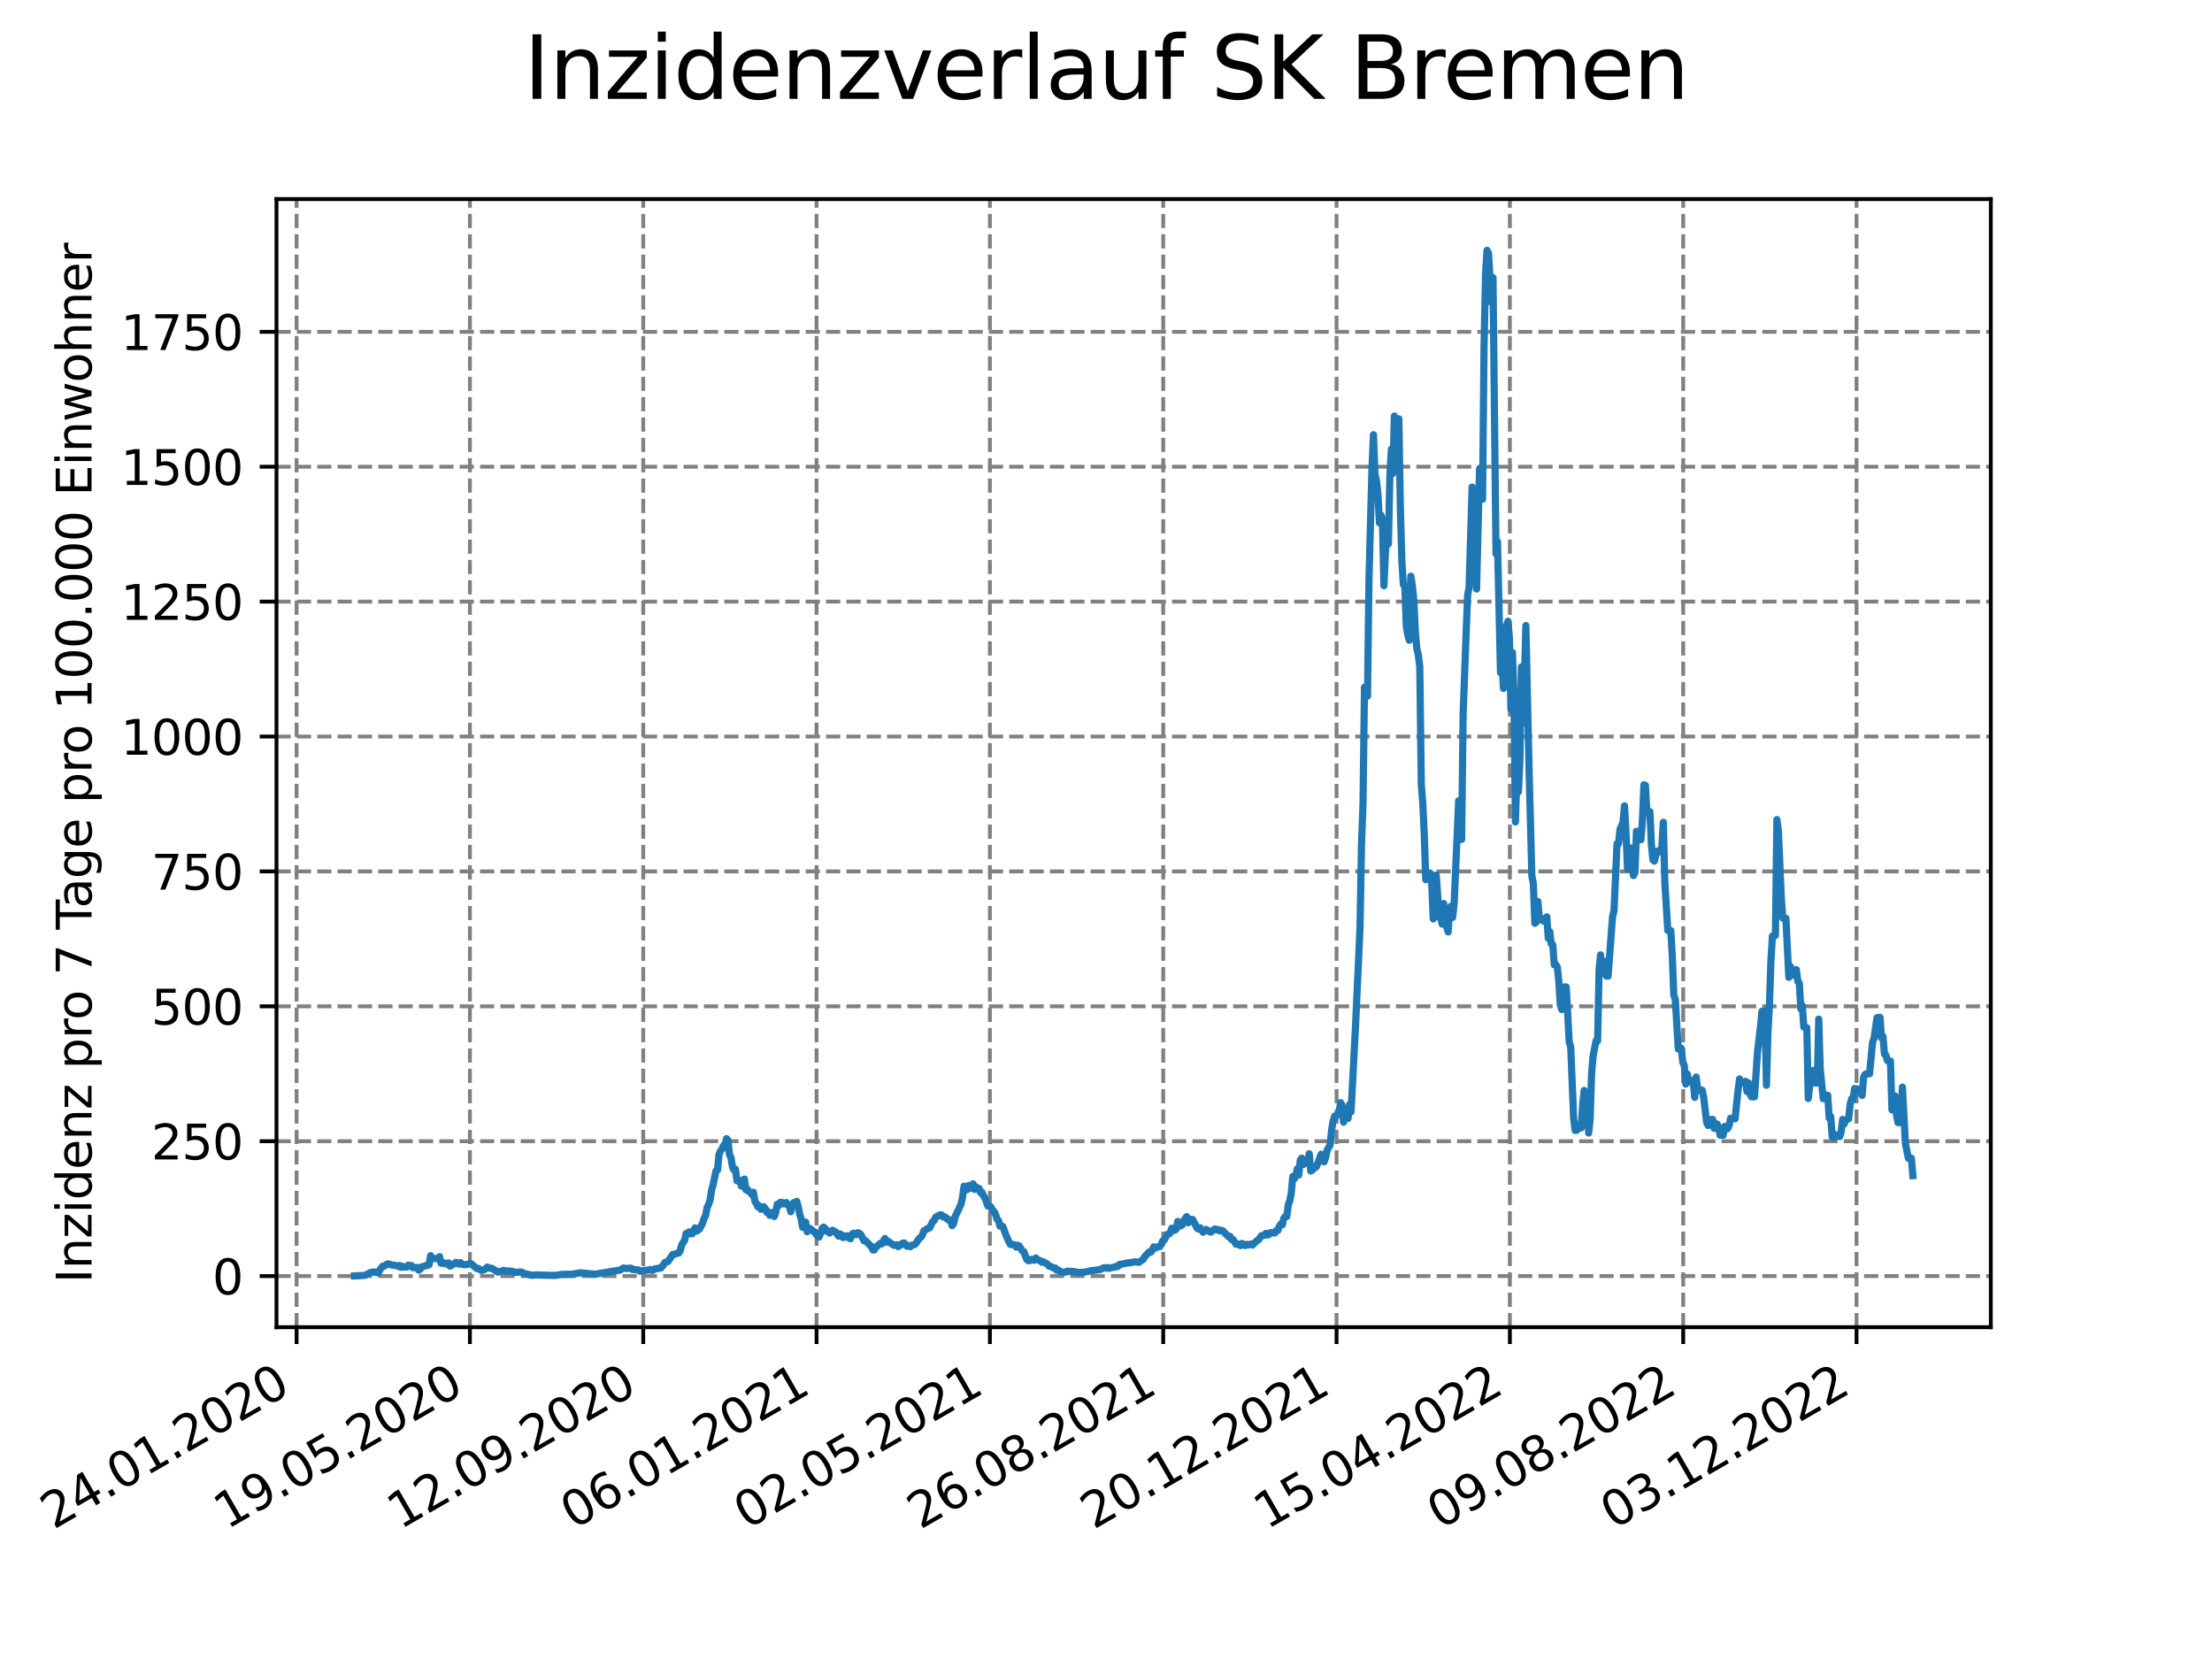 <?xml version="1.0" encoding="utf-8" standalone="no"?>
<!DOCTYPE svg PUBLIC "-//W3C//DTD SVG 1.1//EN"
  "http://www.w3.org/Graphics/SVG/1.1/DTD/svg11.dtd">
<svg xmlns:xlink="http://www.w3.org/1999/xlink" width="460.8pt" height="345.6pt" viewBox="0 0 460.8 345.6" xmlns="http://www.w3.org/2000/svg" version="1.1">
 <defs>
  <style type="text/css">*{stroke-linejoin: round; stroke-linecap: butt}</style>
 </defs>
 <g id="figure_1">
  <g id="patch_1">
   <path d="M 0 345.6 
L 460.8 345.6 
L 460.8 0 
L 0 0 
z
" style="fill: #ffffff"/>
  </g>
  <g id="axes_1">
   <g id="patch_2">
    <path d="M 57.6 276.48 
L 414.72 276.48 
L 414.72 41.472 
L 57.6 41.472 
z
" style="fill: #ffffff"/>
   </g>
   <g id="matplotlib.axis_1">
    <g id="xtick_1">
     <g id="line2d_1">
      <path d="M 61.784 276.48 
L 61.784 41.472 
" clip-path="url(#p22ec5bd3ee)" style="fill: none; stroke-dasharray: 2.96,1.28; stroke-dashoffset: 0; stroke: #808080; stroke-width: 0.8"/>
     </g>
     <g id="line2d_2">
      <defs>
       <path id="m4c8534e5dc" d="M 0 0 
L 0 3.5 
" style="stroke: #000000; stroke-width: 0.8"/>
      </defs>
      <g>
       <use xlink:href="#m4c8534e5dc" x="61.784" y="276.48" style="stroke: #000000; stroke-width: 0.8"/>
      </g>
     </g>
     <g id="text_1">
      <!-- 24.01.2020 -->
      <g transform="translate(11.159 318.689) rotate(-30) scale(0.1 -0.1)">
       <defs>
        <path id="DejaVuSans-32" d="M 1228 531 
L 3431 531 
L 3431 0 
L 469 0 
L 469 531 
Q 828 903 1448 1529 
Q 2069 2156 2228 2338 
Q 2531 2678 2651 2914 
Q 2772 3150 2772 3378 
Q 2772 3750 2511 3984 
Q 2250 4219 1831 4219 
Q 1534 4219 1204 4116 
Q 875 4013 500 3803 
L 500 4441 
Q 881 4594 1212 4672 
Q 1544 4750 1819 4750 
Q 2544 4750 2975 4387 
Q 3406 4025 3406 3419 
Q 3406 3131 3298 2873 
Q 3191 2616 2906 2266 
Q 2828 2175 2409 1742 
Q 1991 1309 1228 531 
z
" transform="scale(0.016)"/>
        <path id="DejaVuSans-34" d="M 2419 4116 
L 825 1625 
L 2419 1625 
L 2419 4116 
z
M 2253 4666 
L 3047 4666 
L 3047 1625 
L 3713 1625 
L 3713 1100 
L 3047 1100 
L 3047 0 
L 2419 0 
L 2419 1100 
L 313 1100 
L 313 1709 
L 2253 4666 
z
" transform="scale(0.016)"/>
        <path id="DejaVuSans-2e" d="M 684 794 
L 1344 794 
L 1344 0 
L 684 0 
L 684 794 
z
" transform="scale(0.016)"/>
        <path id="DejaVuSans-30" d="M 2034 4250 
Q 1547 4250 1301 3770 
Q 1056 3291 1056 2328 
Q 1056 1369 1301 889 
Q 1547 409 2034 409 
Q 2525 409 2770 889 
Q 3016 1369 3016 2328 
Q 3016 3291 2770 3770 
Q 2525 4250 2034 4250 
z
M 2034 4750 
Q 2819 4750 3233 4129 
Q 3647 3509 3647 2328 
Q 3647 1150 3233 529 
Q 2819 -91 2034 -91 
Q 1250 -91 836 529 
Q 422 1150 422 2328 
Q 422 3509 836 4129 
Q 1250 4750 2034 4750 
z
" transform="scale(0.016)"/>
        <path id="DejaVuSans-31" d="M 794 531 
L 1825 531 
L 1825 4091 
L 703 3866 
L 703 4441 
L 1819 4666 
L 2450 4666 
L 2450 531 
L 3481 531 
L 3481 0 
L 794 0 
L 794 531 
z
" transform="scale(0.016)"/>
       </defs>
       <use xlink:href="#DejaVuSans-32"/>
       <use xlink:href="#DejaVuSans-34" x="63.623"/>
       <use xlink:href="#DejaVuSans-2e" x="127.246"/>
       <use xlink:href="#DejaVuSans-30" x="159.033"/>
       <use xlink:href="#DejaVuSans-31" x="222.656"/>
       <use xlink:href="#DejaVuSans-2e" x="286.279"/>
       <use xlink:href="#DejaVuSans-32" x="318.066"/>
       <use xlink:href="#DejaVuSans-30" x="381.689"/>
       <use xlink:href="#DejaVuSans-32" x="445.312"/>
       <use xlink:href="#DejaVuSans-30" x="508.936"/>
      </g>
     </g>
    </g>
    <g id="xtick_2">
     <g id="line2d_3">
      <path d="M 97.891 276.48 
L 97.891 41.472 
" clip-path="url(#p22ec5bd3ee)" style="fill: none; stroke-dasharray: 2.96,1.28; stroke-dashoffset: 0; stroke: #808080; stroke-width: 0.8"/>
     </g>
     <g id="line2d_4">
      <g>
       <use xlink:href="#m4c8534e5dc" x="97.891" y="276.48" style="stroke: #000000; stroke-width: 0.8"/>
      </g>
     </g>
     <g id="text_2">
      <!-- 19.05.2020 -->
      <g transform="translate(47.266 318.689) rotate(-30) scale(0.1 -0.1)">
       <defs>
        <path id="DejaVuSans-39" d="M 703 97 
L 703 672 
Q 941 559 1184 500 
Q 1428 441 1663 441 
Q 2288 441 2617 861 
Q 2947 1281 2994 2138 
Q 2813 1869 2534 1725 
Q 2256 1581 1919 1581 
Q 1219 1581 811 2004 
Q 403 2428 403 3163 
Q 403 3881 828 4315 
Q 1253 4750 1959 4750 
Q 2769 4750 3195 4129 
Q 3622 3509 3622 2328 
Q 3622 1225 3098 567 
Q 2575 -91 1691 -91 
Q 1453 -91 1209 -44 
Q 966 3 703 97 
z
M 1959 2075 
Q 2384 2075 2632 2365 
Q 2881 2656 2881 3163 
Q 2881 3666 2632 3958 
Q 2384 4250 1959 4250 
Q 1534 4250 1286 3958 
Q 1038 3666 1038 3163 
Q 1038 2656 1286 2365 
Q 1534 2075 1959 2075 
z
" transform="scale(0.016)"/>
        <path id="DejaVuSans-35" d="M 691 4666 
L 3169 4666 
L 3169 4134 
L 1269 4134 
L 1269 2991 
Q 1406 3038 1543 3061 
Q 1681 3084 1819 3084 
Q 2600 3084 3056 2656 
Q 3513 2228 3513 1497 
Q 3513 744 3044 326 
Q 2575 -91 1722 -91 
Q 1428 -91 1123 -41 
Q 819 9 494 109 
L 494 744 
Q 775 591 1075 516 
Q 1375 441 1709 441 
Q 2250 441 2565 725 
Q 2881 1009 2881 1497 
Q 2881 1984 2565 2268 
Q 2250 2553 1709 2553 
Q 1456 2553 1204 2497 
Q 953 2441 691 2322 
L 691 4666 
z
" transform="scale(0.016)"/>
       </defs>
       <use xlink:href="#DejaVuSans-31"/>
       <use xlink:href="#DejaVuSans-39" x="63.623"/>
       <use xlink:href="#DejaVuSans-2e" x="127.246"/>
       <use xlink:href="#DejaVuSans-30" x="159.033"/>
       <use xlink:href="#DejaVuSans-35" x="222.656"/>
       <use xlink:href="#DejaVuSans-2e" x="286.279"/>
       <use xlink:href="#DejaVuSans-32" x="318.066"/>
       <use xlink:href="#DejaVuSans-30" x="381.689"/>
       <use xlink:href="#DejaVuSans-32" x="445.312"/>
       <use xlink:href="#DejaVuSans-30" x="508.936"/>
      </g>
     </g>
    </g>
    <g id="xtick_3">
     <g id="line2d_5">
      <path d="M 133.999 276.48 
L 133.999 41.472 
" clip-path="url(#p22ec5bd3ee)" style="fill: none; stroke-dasharray: 2.96,1.28; stroke-dashoffset: 0; stroke: #808080; stroke-width: 0.8"/>
     </g>
     <g id="line2d_6">
      <g>
       <use xlink:href="#m4c8534e5dc" x="133.999" y="276.48" style="stroke: #000000; stroke-width: 0.8"/>
      </g>
     </g>
     <g id="text_3">
      <!-- 12.09.2020 -->
      <g transform="translate(83.373 318.689) rotate(-30) scale(0.1 -0.1)">
       <use xlink:href="#DejaVuSans-31"/>
       <use xlink:href="#DejaVuSans-32" x="63.623"/>
       <use xlink:href="#DejaVuSans-2e" x="127.246"/>
       <use xlink:href="#DejaVuSans-30" x="159.033"/>
       <use xlink:href="#DejaVuSans-39" x="222.656"/>
       <use xlink:href="#DejaVuSans-2e" x="286.279"/>
       <use xlink:href="#DejaVuSans-32" x="318.066"/>
       <use xlink:href="#DejaVuSans-30" x="381.689"/>
       <use xlink:href="#DejaVuSans-32" x="445.312"/>
       <use xlink:href="#DejaVuSans-30" x="508.936"/>
      </g>
     </g>
    </g>
    <g id="xtick_4">
     <g id="line2d_7">
      <path d="M 170.106 276.48 
L 170.106 41.472 
" clip-path="url(#p22ec5bd3ee)" style="fill: none; stroke-dasharray: 2.96,1.28; stroke-dashoffset: 0; stroke: #808080; stroke-width: 0.8"/>
     </g>
     <g id="line2d_8">
      <g>
       <use xlink:href="#m4c8534e5dc" x="170.106" y="276.48" style="stroke: #000000; stroke-width: 0.8"/>
      </g>
     </g>
     <g id="text_4">
      <!-- 06.01.2021 -->
      <g transform="translate(119.481 318.689) rotate(-30) scale(0.1 -0.1)">
       <defs>
        <path id="DejaVuSans-36" d="M 2113 2584 
Q 1688 2584 1439 2293 
Q 1191 2003 1191 1497 
Q 1191 994 1439 701 
Q 1688 409 2113 409 
Q 2538 409 2786 701 
Q 3034 994 3034 1497 
Q 3034 2003 2786 2293 
Q 2538 2584 2113 2584 
z
M 3366 4563 
L 3366 3988 
Q 3128 4100 2886 4159 
Q 2644 4219 2406 4219 
Q 1781 4219 1451 3797 
Q 1122 3375 1075 2522 
Q 1259 2794 1537 2939 
Q 1816 3084 2150 3084 
Q 2853 3084 3261 2657 
Q 3669 2231 3669 1497 
Q 3669 778 3244 343 
Q 2819 -91 2113 -91 
Q 1303 -91 875 529 
Q 447 1150 447 2328 
Q 447 3434 972 4092 
Q 1497 4750 2381 4750 
Q 2619 4750 2861 4703 
Q 3103 4656 3366 4563 
z
" transform="scale(0.016)"/>
       </defs>
       <use xlink:href="#DejaVuSans-30"/>
       <use xlink:href="#DejaVuSans-36" x="63.623"/>
       <use xlink:href="#DejaVuSans-2e" x="127.246"/>
       <use xlink:href="#DejaVuSans-30" x="159.033"/>
       <use xlink:href="#DejaVuSans-31" x="222.656"/>
       <use xlink:href="#DejaVuSans-2e" x="286.279"/>
       <use xlink:href="#DejaVuSans-32" x="318.066"/>
       <use xlink:href="#DejaVuSans-30" x="381.689"/>
       <use xlink:href="#DejaVuSans-32" x="445.312"/>
       <use xlink:href="#DejaVuSans-31" x="508.936"/>
      </g>
     </g>
    </g>
    <g id="xtick_5">
     <g id="line2d_9">
      <path d="M 206.213 276.48 
L 206.213 41.472 
" clip-path="url(#p22ec5bd3ee)" style="fill: none; stroke-dasharray: 2.96,1.28; stroke-dashoffset: 0; stroke: #808080; stroke-width: 0.8"/>
     </g>
     <g id="line2d_10">
      <g>
       <use xlink:href="#m4c8534e5dc" x="206.213" y="276.48" style="stroke: #000000; stroke-width: 0.8"/>
      </g>
     </g>
     <g id="text_5">
      <!-- 02.05.2021 -->
      <g transform="translate(155.588 318.689) rotate(-30) scale(0.1 -0.1)">
       <use xlink:href="#DejaVuSans-30"/>
       <use xlink:href="#DejaVuSans-32" x="63.623"/>
       <use xlink:href="#DejaVuSans-2e" x="127.246"/>
       <use xlink:href="#DejaVuSans-30" x="159.033"/>
       <use xlink:href="#DejaVuSans-35" x="222.656"/>
       <use xlink:href="#DejaVuSans-2e" x="286.279"/>
       <use xlink:href="#DejaVuSans-32" x="318.066"/>
       <use xlink:href="#DejaVuSans-30" x="381.689"/>
       <use xlink:href="#DejaVuSans-32" x="445.312"/>
       <use xlink:href="#DejaVuSans-31" x="508.936"/>
      </g>
     </g>
    </g>
    <g id="xtick_6">
     <g id="line2d_11">
      <path d="M 242.321 276.48 
L 242.321 41.472 
" clip-path="url(#p22ec5bd3ee)" style="fill: none; stroke-dasharray: 2.96,1.28; stroke-dashoffset: 0; stroke: #808080; stroke-width: 0.8"/>
     </g>
     <g id="line2d_12">
      <g>
       <use xlink:href="#m4c8534e5dc" x="242.321" y="276.48" style="stroke: #000000; stroke-width: 0.8"/>
      </g>
     </g>
     <g id="text_6">
      <!-- 26.08.2021 -->
      <g transform="translate(191.695 318.689) rotate(-30) scale(0.1 -0.1)">
       <defs>
        <path id="DejaVuSans-38" d="M 2034 2216 
Q 1584 2216 1326 1975 
Q 1069 1734 1069 1313 
Q 1069 891 1326 650 
Q 1584 409 2034 409 
Q 2484 409 2743 651 
Q 3003 894 3003 1313 
Q 3003 1734 2745 1975 
Q 2488 2216 2034 2216 
z
M 1403 2484 
Q 997 2584 770 2862 
Q 544 3141 544 3541 
Q 544 4100 942 4425 
Q 1341 4750 2034 4750 
Q 2731 4750 3128 4425 
Q 3525 4100 3525 3541 
Q 3525 3141 3298 2862 
Q 3072 2584 2669 2484 
Q 3125 2378 3379 2068 
Q 3634 1759 3634 1313 
Q 3634 634 3220 271 
Q 2806 -91 2034 -91 
Q 1263 -91 848 271 
Q 434 634 434 1313 
Q 434 1759 690 2068 
Q 947 2378 1403 2484 
z
M 1172 3481 
Q 1172 3119 1398 2916 
Q 1625 2713 2034 2713 
Q 2441 2713 2670 2916 
Q 2900 3119 2900 3481 
Q 2900 3844 2670 4047 
Q 2441 4250 2034 4250 
Q 1625 4250 1398 4047 
Q 1172 3844 1172 3481 
z
" transform="scale(0.016)"/>
       </defs>
       <use xlink:href="#DejaVuSans-32"/>
       <use xlink:href="#DejaVuSans-36" x="63.623"/>
       <use xlink:href="#DejaVuSans-2e" x="127.246"/>
       <use xlink:href="#DejaVuSans-30" x="159.033"/>
       <use xlink:href="#DejaVuSans-38" x="222.656"/>
       <use xlink:href="#DejaVuSans-2e" x="286.279"/>
       <use xlink:href="#DejaVuSans-32" x="318.066"/>
       <use xlink:href="#DejaVuSans-30" x="381.689"/>
       <use xlink:href="#DejaVuSans-32" x="445.312"/>
       <use xlink:href="#DejaVuSans-31" x="508.936"/>
      </g>
     </g>
    </g>
    <g id="xtick_7">
     <g id="line2d_13">
      <path d="M 278.428 276.48 
L 278.428 41.472 
" clip-path="url(#p22ec5bd3ee)" style="fill: none; stroke-dasharray: 2.96,1.28; stroke-dashoffset: 0; stroke: #808080; stroke-width: 0.8"/>
     </g>
     <g id="line2d_14">
      <g>
       <use xlink:href="#m4c8534e5dc" x="278.428" y="276.48" style="stroke: #000000; stroke-width: 0.8"/>
      </g>
     </g>
     <g id="text_7">
      <!-- 20.12.2021 -->
      <g transform="translate(227.803 318.689) rotate(-30) scale(0.1 -0.1)">
       <use xlink:href="#DejaVuSans-32"/>
       <use xlink:href="#DejaVuSans-30" x="63.623"/>
       <use xlink:href="#DejaVuSans-2e" x="127.246"/>
       <use xlink:href="#DejaVuSans-31" x="159.033"/>
       <use xlink:href="#DejaVuSans-32" x="222.656"/>
       <use xlink:href="#DejaVuSans-2e" x="286.279"/>
       <use xlink:href="#DejaVuSans-32" x="318.066"/>
       <use xlink:href="#DejaVuSans-30" x="381.689"/>
       <use xlink:href="#DejaVuSans-32" x="445.312"/>
       <use xlink:href="#DejaVuSans-31" x="508.936"/>
      </g>
     </g>
    </g>
    <g id="xtick_8">
     <g id="line2d_15">
      <path d="M 314.535 276.48 
L 314.535 41.472 
" clip-path="url(#p22ec5bd3ee)" style="fill: none; stroke-dasharray: 2.96,1.28; stroke-dashoffset: 0; stroke: #808080; stroke-width: 0.8"/>
     </g>
     <g id="line2d_16">
      <g>
       <use xlink:href="#m4c8534e5dc" x="314.535" y="276.48" style="stroke: #000000; stroke-width: 0.8"/>
      </g>
     </g>
     <g id="text_8">
      <!-- 15.04.2022 -->
      <g transform="translate(263.91 318.689) rotate(-30) scale(0.1 -0.1)">
       <use xlink:href="#DejaVuSans-31"/>
       <use xlink:href="#DejaVuSans-35" x="63.623"/>
       <use xlink:href="#DejaVuSans-2e" x="127.246"/>
       <use xlink:href="#DejaVuSans-30" x="159.033"/>
       <use xlink:href="#DejaVuSans-34" x="222.656"/>
       <use xlink:href="#DejaVuSans-2e" x="286.279"/>
       <use xlink:href="#DejaVuSans-32" x="318.066"/>
       <use xlink:href="#DejaVuSans-30" x="381.689"/>
       <use xlink:href="#DejaVuSans-32" x="445.312"/>
       <use xlink:href="#DejaVuSans-32" x="508.936"/>
      </g>
     </g>
    </g>
    <g id="xtick_9">
     <g id="line2d_17">
      <path d="M 350.642 276.48 
L 350.642 41.472 
" clip-path="url(#p22ec5bd3ee)" style="fill: none; stroke-dasharray: 2.96,1.28; stroke-dashoffset: 0; stroke: #808080; stroke-width: 0.8"/>
     </g>
     <g id="line2d_18">
      <g>
       <use xlink:href="#m4c8534e5dc" x="350.642" y="276.48" style="stroke: #000000; stroke-width: 0.8"/>
      </g>
     </g>
     <g id="text_9">
      <!-- 09.08.2022 -->
      <g transform="translate(300.017 318.689) rotate(-30) scale(0.1 -0.1)">
       <use xlink:href="#DejaVuSans-30"/>
       <use xlink:href="#DejaVuSans-39" x="63.623"/>
       <use xlink:href="#DejaVuSans-2e" x="127.246"/>
       <use xlink:href="#DejaVuSans-30" x="159.033"/>
       <use xlink:href="#DejaVuSans-38" x="222.656"/>
       <use xlink:href="#DejaVuSans-2e" x="286.279"/>
       <use xlink:href="#DejaVuSans-32" x="318.066"/>
       <use xlink:href="#DejaVuSans-30" x="381.689"/>
       <use xlink:href="#DejaVuSans-32" x="445.312"/>
       <use xlink:href="#DejaVuSans-32" x="508.936"/>
      </g>
     </g>
    </g>
    <g id="xtick_10">
     <g id="line2d_19">
      <path d="M 386.75 276.48 
L 386.75 41.472 
" clip-path="url(#p22ec5bd3ee)" style="fill: none; stroke-dasharray: 2.96,1.28; stroke-dashoffset: 0; stroke: #808080; stroke-width: 0.8"/>
     </g>
     <g id="line2d_20">
      <g>
       <use xlink:href="#m4c8534e5dc" x="386.75" y="276.48" style="stroke: #000000; stroke-width: 0.8"/>
      </g>
     </g>
     <g id="text_10">
      <!-- 03.12.2022 -->
      <g transform="translate(336.125 318.689) rotate(-30) scale(0.1 -0.1)">
       <defs>
        <path id="DejaVuSans-33" d="M 2597 2516 
Q 3050 2419 3304 2112 
Q 3559 1806 3559 1356 
Q 3559 666 3084 287 
Q 2609 -91 1734 -91 
Q 1441 -91 1130 -33 
Q 819 25 488 141 
L 488 750 
Q 750 597 1062 519 
Q 1375 441 1716 441 
Q 2309 441 2620 675 
Q 2931 909 2931 1356 
Q 2931 1769 2642 2001 
Q 2353 2234 1838 2234 
L 1294 2234 
L 1294 2753 
L 1863 2753 
Q 2328 2753 2575 2939 
Q 2822 3125 2822 3475 
Q 2822 3834 2567 4026 
Q 2313 4219 1838 4219 
Q 1578 4219 1281 4162 
Q 984 4106 628 3988 
L 628 4550 
Q 988 4650 1302 4700 
Q 1616 4750 1894 4750 
Q 2613 4750 3031 4423 
Q 3450 4097 3450 3541 
Q 3450 3153 3228 2886 
Q 3006 2619 2597 2516 
z
" transform="scale(0.016)"/>
       </defs>
       <use xlink:href="#DejaVuSans-30"/>
       <use xlink:href="#DejaVuSans-33" x="63.623"/>
       <use xlink:href="#DejaVuSans-2e" x="127.246"/>
       <use xlink:href="#DejaVuSans-31" x="159.033"/>
       <use xlink:href="#DejaVuSans-32" x="222.656"/>
       <use xlink:href="#DejaVuSans-2e" x="286.279"/>
       <use xlink:href="#DejaVuSans-32" x="318.066"/>
       <use xlink:href="#DejaVuSans-30" x="381.689"/>
       <use xlink:href="#DejaVuSans-32" x="445.312"/>
       <use xlink:href="#DejaVuSans-32" x="508.936"/>
      </g>
     </g>
    </g>
   </g>
   <g id="matplotlib.axis_2">
    <g id="ytick_1">
     <g id="line2d_21">
      <path d="M 57.6 265.837 
L 414.72 265.837 
" clip-path="url(#p22ec5bd3ee)" style="fill: none; stroke-dasharray: 2.96,1.28; stroke-dashoffset: 0; stroke: #808080; stroke-width: 0.8"/>
     </g>
     <g id="line2d_22">
      <defs>
       <path id="maf3b300728" d="M 0 0 
L -3.5 0 
" style="stroke: #000000; stroke-width: 0.8"/>
      </defs>
      <g>
       <use xlink:href="#maf3b300728" x="57.6" y="265.837" style="stroke: #000000; stroke-width: 0.8"/>
      </g>
     </g>
     <g id="text_11">
      <!-- 0 -->
      <g transform="translate(44.237 269.637) scale(0.1 -0.1)">
       <use xlink:href="#DejaVuSans-30"/>
      </g>
     </g>
    </g>
    <g id="ytick_2">
     <g id="line2d_23">
      <path d="M 57.6 237.735 
L 414.72 237.735 
" clip-path="url(#p22ec5bd3ee)" style="fill: none; stroke-dasharray: 2.96,1.28; stroke-dashoffset: 0; stroke: #808080; stroke-width: 0.8"/>
     </g>
     <g id="line2d_24">
      <g>
       <use xlink:href="#maf3b300728" x="57.6" y="237.735" style="stroke: #000000; stroke-width: 0.8"/>
      </g>
     </g>
     <g id="text_12">
      <!-- 250 -->
      <g transform="translate(31.512 241.534) scale(0.1 -0.1)">
       <use xlink:href="#DejaVuSans-32"/>
       <use xlink:href="#DejaVuSans-35" x="63.623"/>
       <use xlink:href="#DejaVuSans-30" x="127.246"/>
      </g>
     </g>
    </g>
    <g id="ytick_3">
     <g id="line2d_25">
      <path d="M 57.6 209.633 
L 414.72 209.633 
" clip-path="url(#p22ec5bd3ee)" style="fill: none; stroke-dasharray: 2.96,1.28; stroke-dashoffset: 0; stroke: #808080; stroke-width: 0.8"/>
     </g>
     <g id="line2d_26">
      <g>
       <use xlink:href="#maf3b300728" x="57.6" y="209.633" style="stroke: #000000; stroke-width: 0.8"/>
      </g>
     </g>
     <g id="text_13">
      <!-- 500 -->
      <g transform="translate(31.512 213.432) scale(0.1 -0.1)">
       <use xlink:href="#DejaVuSans-35"/>
       <use xlink:href="#DejaVuSans-30" x="63.623"/>
       <use xlink:href="#DejaVuSans-30" x="127.246"/>
      </g>
     </g>
    </g>
    <g id="ytick_4">
     <g id="line2d_27">
      <path d="M 57.6 181.531 
L 414.72 181.531 
" clip-path="url(#p22ec5bd3ee)" style="fill: none; stroke-dasharray: 2.96,1.28; stroke-dashoffset: 0; stroke: #808080; stroke-width: 0.8"/>
     </g>
     <g id="line2d_28">
      <g>
       <use xlink:href="#maf3b300728" x="57.6" y="181.531" style="stroke: #000000; stroke-width: 0.8"/>
      </g>
     </g>
     <g id="text_14">
      <!-- 750 -->
      <g transform="translate(31.512 185.33) scale(0.1 -0.1)">
       <defs>
        <path id="DejaVuSans-37" d="M 525 4666 
L 3525 4666 
L 3525 4397 
L 1831 0 
L 1172 0 
L 2766 4134 
L 525 4134 
L 525 4666 
z
" transform="scale(0.016)"/>
       </defs>
       <use xlink:href="#DejaVuSans-37"/>
       <use xlink:href="#DejaVuSans-35" x="63.623"/>
       <use xlink:href="#DejaVuSans-30" x="127.246"/>
      </g>
     </g>
    </g>
    <g id="ytick_5">
     <g id="line2d_29">
      <path d="M 57.6 153.429 
L 414.72 153.429 
" clip-path="url(#p22ec5bd3ee)" style="fill: none; stroke-dasharray: 2.96,1.28; stroke-dashoffset: 0; stroke: #808080; stroke-width: 0.8"/>
     </g>
     <g id="line2d_30">
      <g>
       <use xlink:href="#maf3b300728" x="57.6" y="153.429" style="stroke: #000000; stroke-width: 0.8"/>
      </g>
     </g>
     <g id="text_15">
      <!-- 1000 -->
      <g transform="translate(25.15 157.228) scale(0.1 -0.1)">
       <use xlink:href="#DejaVuSans-31"/>
       <use xlink:href="#DejaVuSans-30" x="63.623"/>
       <use xlink:href="#DejaVuSans-30" x="127.246"/>
       <use xlink:href="#DejaVuSans-30" x="190.869"/>
      </g>
     </g>
    </g>
    <g id="ytick_6">
     <g id="line2d_31">
      <path d="M 57.6 125.326 
L 414.72 125.326 
" clip-path="url(#p22ec5bd3ee)" style="fill: none; stroke-dasharray: 2.96,1.28; stroke-dashoffset: 0; stroke: #808080; stroke-width: 0.8"/>
     </g>
     <g id="line2d_32">
      <g>
       <use xlink:href="#maf3b300728" x="57.6" y="125.326" style="stroke: #000000; stroke-width: 0.8"/>
      </g>
     </g>
     <g id="text_16">
      <!-- 1250 -->
      <g transform="translate(25.15 129.126) scale(0.1 -0.1)">
       <use xlink:href="#DejaVuSans-31"/>
       <use xlink:href="#DejaVuSans-32" x="63.623"/>
       <use xlink:href="#DejaVuSans-35" x="127.246"/>
       <use xlink:href="#DejaVuSans-30" x="190.869"/>
      </g>
     </g>
    </g>
    <g id="ytick_7">
     <g id="line2d_33">
      <path d="M 57.6 97.224 
L 414.72 97.224 
" clip-path="url(#p22ec5bd3ee)" style="fill: none; stroke-dasharray: 2.96,1.28; stroke-dashoffset: 0; stroke: #808080; stroke-width: 0.8"/>
     </g>
     <g id="line2d_34">
      <g>
       <use xlink:href="#maf3b300728" x="57.6" y="97.224" style="stroke: #000000; stroke-width: 0.8"/>
      </g>
     </g>
     <g id="text_17">
      <!-- 1500 -->
      <g transform="translate(25.15 101.023) scale(0.1 -0.1)">
       <use xlink:href="#DejaVuSans-31"/>
       <use xlink:href="#DejaVuSans-35" x="63.623"/>
       <use xlink:href="#DejaVuSans-30" x="127.246"/>
       <use xlink:href="#DejaVuSans-30" x="190.869"/>
      </g>
     </g>
    </g>
    <g id="ytick_8">
     <g id="line2d_35">
      <path d="M 57.6 69.122 
L 414.72 69.122 
" clip-path="url(#p22ec5bd3ee)" style="fill: none; stroke-dasharray: 2.96,1.28; stroke-dashoffset: 0; stroke: #808080; stroke-width: 0.8"/>
     </g>
     <g id="line2d_36">
      <g>
       <use xlink:href="#maf3b300728" x="57.6" y="69.122" style="stroke: #000000; stroke-width: 0.8"/>
      </g>
     </g>
     <g id="text_18">
      <!-- 1750 -->
      <g transform="translate(25.15 72.921) scale(0.1 -0.1)">
       <use xlink:href="#DejaVuSans-31"/>
       <use xlink:href="#DejaVuSans-37" x="63.623"/>
       <use xlink:href="#DejaVuSans-35" x="127.246"/>
       <use xlink:href="#DejaVuSans-30" x="190.869"/>
      </g>
     </g>
    </g>
    <g id="text_19">
     <!-- Inzidenz pro 7 Tage pro 100.000 Einwohner -->
     <g transform="translate(19.07 267.301) rotate(-90) scale(0.1 -0.1)">
      <defs>
       <path id="DejaVuSans-49" d="M 628 4666 
L 1259 4666 
L 1259 0 
L 628 0 
L 628 4666 
z
" transform="scale(0.016)"/>
       <path id="DejaVuSans-6e" d="M 3513 2113 
L 3513 0 
L 2938 0 
L 2938 2094 
Q 2938 2591 2744 2837 
Q 2550 3084 2163 3084 
Q 1697 3084 1428 2787 
Q 1159 2491 1159 1978 
L 1159 0 
L 581 0 
L 581 3500 
L 1159 3500 
L 1159 2956 
Q 1366 3272 1645 3428 
Q 1925 3584 2291 3584 
Q 2894 3584 3203 3211 
Q 3513 2838 3513 2113 
z
" transform="scale(0.016)"/>
       <path id="DejaVuSans-7a" d="M 353 3500 
L 3084 3500 
L 3084 2975 
L 922 459 
L 3084 459 
L 3084 0 
L 275 0 
L 275 525 
L 2438 3041 
L 353 3041 
L 353 3500 
z
" transform="scale(0.016)"/>
       <path id="DejaVuSans-69" d="M 603 3500 
L 1178 3500 
L 1178 0 
L 603 0 
L 603 3500 
z
M 603 4863 
L 1178 4863 
L 1178 4134 
L 603 4134 
L 603 4863 
z
" transform="scale(0.016)"/>
       <path id="DejaVuSans-64" d="M 2906 2969 
L 2906 4863 
L 3481 4863 
L 3481 0 
L 2906 0 
L 2906 525 
Q 2725 213 2448 61 
Q 2172 -91 1784 -91 
Q 1150 -91 751 415 
Q 353 922 353 1747 
Q 353 2572 751 3078 
Q 1150 3584 1784 3584 
Q 2172 3584 2448 3432 
Q 2725 3281 2906 2969 
z
M 947 1747 
Q 947 1113 1208 752 
Q 1469 391 1925 391 
Q 2381 391 2643 752 
Q 2906 1113 2906 1747 
Q 2906 2381 2643 2742 
Q 2381 3103 1925 3103 
Q 1469 3103 1208 2742 
Q 947 2381 947 1747 
z
" transform="scale(0.016)"/>
       <path id="DejaVuSans-65" d="M 3597 1894 
L 3597 1613 
L 953 1613 
Q 991 1019 1311 708 
Q 1631 397 2203 397 
Q 2534 397 2845 478 
Q 3156 559 3463 722 
L 3463 178 
Q 3153 47 2828 -22 
Q 2503 -91 2169 -91 
Q 1331 -91 842 396 
Q 353 884 353 1716 
Q 353 2575 817 3079 
Q 1281 3584 2069 3584 
Q 2775 3584 3186 3129 
Q 3597 2675 3597 1894 
z
M 3022 2063 
Q 3016 2534 2758 2815 
Q 2500 3097 2075 3097 
Q 1594 3097 1305 2825 
Q 1016 2553 972 2059 
L 3022 2063 
z
" transform="scale(0.016)"/>
       <path id="DejaVuSans-20" transform="scale(0.016)"/>
       <path id="DejaVuSans-70" d="M 1159 525 
L 1159 -1331 
L 581 -1331 
L 581 3500 
L 1159 3500 
L 1159 2969 
Q 1341 3281 1617 3432 
Q 1894 3584 2278 3584 
Q 2916 3584 3314 3078 
Q 3713 2572 3713 1747 
Q 3713 922 3314 415 
Q 2916 -91 2278 -91 
Q 1894 -91 1617 61 
Q 1341 213 1159 525 
z
M 3116 1747 
Q 3116 2381 2855 2742 
Q 2594 3103 2138 3103 
Q 1681 3103 1420 2742 
Q 1159 2381 1159 1747 
Q 1159 1113 1420 752 
Q 1681 391 2138 391 
Q 2594 391 2855 752 
Q 3116 1113 3116 1747 
z
" transform="scale(0.016)"/>
       <path id="DejaVuSans-72" d="M 2631 2963 
Q 2534 3019 2420 3045 
Q 2306 3072 2169 3072 
Q 1681 3072 1420 2755 
Q 1159 2438 1159 1844 
L 1159 0 
L 581 0 
L 581 3500 
L 1159 3500 
L 1159 2956 
Q 1341 3275 1631 3429 
Q 1922 3584 2338 3584 
Q 2397 3584 2469 3576 
Q 2541 3569 2628 3553 
L 2631 2963 
z
" transform="scale(0.016)"/>
       <path id="DejaVuSans-6f" d="M 1959 3097 
Q 1497 3097 1228 2736 
Q 959 2375 959 1747 
Q 959 1119 1226 758 
Q 1494 397 1959 397 
Q 2419 397 2687 759 
Q 2956 1122 2956 1747 
Q 2956 2369 2687 2733 
Q 2419 3097 1959 3097 
z
M 1959 3584 
Q 2709 3584 3137 3096 
Q 3566 2609 3566 1747 
Q 3566 888 3137 398 
Q 2709 -91 1959 -91 
Q 1206 -91 779 398 
Q 353 888 353 1747 
Q 353 2609 779 3096 
Q 1206 3584 1959 3584 
z
" transform="scale(0.016)"/>
       <path id="DejaVuSans-54" d="M -19 4666 
L 3928 4666 
L 3928 4134 
L 2272 4134 
L 2272 0 
L 1638 0 
L 1638 4134 
L -19 4134 
L -19 4666 
z
" transform="scale(0.016)"/>
       <path id="DejaVuSans-61" d="M 2194 1759 
Q 1497 1759 1228 1600 
Q 959 1441 959 1056 
Q 959 750 1161 570 
Q 1363 391 1709 391 
Q 2188 391 2477 730 
Q 2766 1069 2766 1631 
L 2766 1759 
L 2194 1759 
z
M 3341 1997 
L 3341 0 
L 2766 0 
L 2766 531 
Q 2569 213 2275 61 
Q 1981 -91 1556 -91 
Q 1019 -91 701 211 
Q 384 513 384 1019 
Q 384 1609 779 1909 
Q 1175 2209 1959 2209 
L 2766 2209 
L 2766 2266 
Q 2766 2663 2505 2880 
Q 2244 3097 1772 3097 
Q 1472 3097 1187 3025 
Q 903 2953 641 2809 
L 641 3341 
Q 956 3463 1253 3523 
Q 1550 3584 1831 3584 
Q 2591 3584 2966 3190 
Q 3341 2797 3341 1997 
z
" transform="scale(0.016)"/>
       <path id="DejaVuSans-67" d="M 2906 1791 
Q 2906 2416 2648 2759 
Q 2391 3103 1925 3103 
Q 1463 3103 1205 2759 
Q 947 2416 947 1791 
Q 947 1169 1205 825 
Q 1463 481 1925 481 
Q 2391 481 2648 825 
Q 2906 1169 2906 1791 
z
M 3481 434 
Q 3481 -459 3084 -895 
Q 2688 -1331 1869 -1331 
Q 1566 -1331 1297 -1286 
Q 1028 -1241 775 -1147 
L 775 -588 
Q 1028 -725 1275 -790 
Q 1522 -856 1778 -856 
Q 2344 -856 2625 -561 
Q 2906 -266 2906 331 
L 2906 616 
Q 2728 306 2450 153 
Q 2172 0 1784 0 
Q 1141 0 747 490 
Q 353 981 353 1791 
Q 353 2603 747 3093 
Q 1141 3584 1784 3584 
Q 2172 3584 2450 3431 
Q 2728 3278 2906 2969 
L 2906 3500 
L 3481 3500 
L 3481 434 
z
" transform="scale(0.016)"/>
       <path id="DejaVuSans-45" d="M 628 4666 
L 3578 4666 
L 3578 4134 
L 1259 4134 
L 1259 2753 
L 3481 2753 
L 3481 2222 
L 1259 2222 
L 1259 531 
L 3634 531 
L 3634 0 
L 628 0 
L 628 4666 
z
" transform="scale(0.016)"/>
       <path id="DejaVuSans-77" d="M 269 3500 
L 844 3500 
L 1563 769 
L 2278 3500 
L 2956 3500 
L 3675 769 
L 4391 3500 
L 4966 3500 
L 4050 0 
L 3372 0 
L 2619 2869 
L 1863 0 
L 1184 0 
L 269 3500 
z
" transform="scale(0.016)"/>
       <path id="DejaVuSans-68" d="M 3513 2113 
L 3513 0 
L 2938 0 
L 2938 2094 
Q 2938 2591 2744 2837 
Q 2550 3084 2163 3084 
Q 1697 3084 1428 2787 
Q 1159 2491 1159 1978 
L 1159 0 
L 581 0 
L 581 4863 
L 1159 4863 
L 1159 2956 
Q 1366 3272 1645 3428 
Q 1925 3584 2291 3584 
Q 2894 3584 3203 3211 
Q 3513 2838 3513 2113 
z
" transform="scale(0.016)"/>
      </defs>
      <use xlink:href="#DejaVuSans-49"/>
      <use xlink:href="#DejaVuSans-6e" x="29.492"/>
      <use xlink:href="#DejaVuSans-7a" x="92.871"/>
      <use xlink:href="#DejaVuSans-69" x="145.361"/>
      <use xlink:href="#DejaVuSans-64" x="173.145"/>
      <use xlink:href="#DejaVuSans-65" x="236.621"/>
      <use xlink:href="#DejaVuSans-6e" x="298.145"/>
      <use xlink:href="#DejaVuSans-7a" x="361.523"/>
      <use xlink:href="#DejaVuSans-20" x="414.014"/>
      <use xlink:href="#DejaVuSans-70" x="445.801"/>
      <use xlink:href="#DejaVuSans-72" x="509.277"/>
      <use xlink:href="#DejaVuSans-6f" x="548.141"/>
      <use xlink:href="#DejaVuSans-20" x="609.322"/>
      <use xlink:href="#DejaVuSans-37" x="641.109"/>
      <use xlink:href="#DejaVuSans-20" x="704.732"/>
      <use xlink:href="#DejaVuSans-54" x="736.52"/>
      <use xlink:href="#DejaVuSans-61" x="781.104"/>
      <use xlink:href="#DejaVuSans-67" x="842.383"/>
      <use xlink:href="#DejaVuSans-65" x="905.859"/>
      <use xlink:href="#DejaVuSans-20" x="967.383"/>
      <use xlink:href="#DejaVuSans-70" x="999.17"/>
      <use xlink:href="#DejaVuSans-72" x="1062.646"/>
      <use xlink:href="#DejaVuSans-6f" x="1101.51"/>
      <use xlink:href="#DejaVuSans-20" x="1162.691"/>
      <use xlink:href="#DejaVuSans-31" x="1194.479"/>
      <use xlink:href="#DejaVuSans-30" x="1258.102"/>
      <use xlink:href="#DejaVuSans-30" x="1321.725"/>
      <use xlink:href="#DejaVuSans-2e" x="1385.348"/>
      <use xlink:href="#DejaVuSans-30" x="1417.135"/>
      <use xlink:href="#DejaVuSans-30" x="1480.758"/>
      <use xlink:href="#DejaVuSans-30" x="1544.381"/>
      <use xlink:href="#DejaVuSans-20" x="1608.004"/>
      <use xlink:href="#DejaVuSans-45" x="1639.791"/>
      <use xlink:href="#DejaVuSans-69" x="1702.975"/>
      <use xlink:href="#DejaVuSans-6e" x="1730.758"/>
      <use xlink:href="#DejaVuSans-77" x="1794.137"/>
      <use xlink:href="#DejaVuSans-6f" x="1875.924"/>
      <use xlink:href="#DejaVuSans-68" x="1937.105"/>
      <use xlink:href="#DejaVuSans-6e" x="2000.484"/>
      <use xlink:href="#DejaVuSans-65" x="2063.863"/>
      <use xlink:href="#DejaVuSans-72" x="2125.387"/>
     </g>
    </g>
   </g>
   <g id="line2d_37">
    <path d="M 73.833 265.798 
L 74.767 265.758 
L 76.012 265.679 
L 77.257 265.065 
L 77.879 264.966 
L 78.813 265.164 
L 79.124 264.53 
L 79.747 263.758 
L 80.058 263.738 
L 80.681 263.302 
L 80.992 263.302 
L 81.614 263.52 
L 82.237 263.58 
L 82.86 263.758 
L 83.171 263.619 
L 83.482 264.015 
L 83.793 263.778 
L 84.105 263.956 
L 84.727 263.956 
L 85.038 263.56 
L 85.35 263.758 
L 85.661 263.619 
L 85.972 264.075 
L 86.906 264.035 
L 87.217 264.59 
L 87.529 264.411 
L 87.84 263.896 
L 88.462 263.758 
L 88.774 263.599 
L 89.085 263.599 
L 89.396 263.421 
L 89.707 261.579 
L 90.019 262.154 
L 91.264 262.193 
L 91.575 261.777 
L 91.886 263.164 
L 92.509 263.084 
L 92.82 263.302 
L 93.131 263.263 
L 93.443 263.084 
L 93.754 263.758 
L 94.688 263.223 
L 94.999 262.966 
L 95.31 263.084 
L 95.622 263.342 
L 95.933 263.025 
L 96.244 263.362 
L 96.867 263.481 
L 98.112 263.243 
L 99.357 264.273 
L 99.668 264.233 
L 100.291 264.649 
L 100.913 264.491 
L 101.536 263.956 
L 101.847 264.174 
L 102.47 264.213 
L 103.715 265.006 
L 104.96 264.649 
L 105.582 264.827 
L 105.894 264.748 
L 106.516 264.827 
L 106.827 264.867 
L 107.139 265.045 
L 108.695 264.986 
L 109.006 265.243 
L 110.874 265.679 
L 111.496 265.58 
L 114.609 265.679 
L 115.543 265.699 
L 117.099 265.481 
L 119.278 265.441 
L 120.834 265.144 
L 121.768 265.223 
L 123.947 265.441 
L 127.682 264.808 
L 128.928 264.629 
L 129.239 264.53 
L 129.861 264.154 
L 130.484 264.253 
L 131.418 264.174 
L 131.729 264.451 
L 132.974 264.55 
L 133.285 264.808 
L 133.908 264.709 
L 135.153 264.55 
L 135.464 264.451 
L 135.775 264.649 
L 136.087 264.57 
L 136.398 264.332 
L 137.021 264.273 
L 137.332 264.134 
L 137.643 264.174 
L 137.954 263.837 
L 138.577 262.946 
L 138.888 262.906 
L 139.199 262.748 
L 140.133 261.322 
L 140.444 261.322 
L 141.067 261.064 
L 141.378 261.044 
L 141.69 260.569 
L 142.001 259.341 
L 142.623 258.371 
L 142.935 256.964 
L 143.246 257.044 
L 143.557 256.628 
L 143.868 257.024 
L 144.18 257.024 
L 144.802 255.796 
L 145.114 256.469 
L 145.736 256.014 
L 146.359 254.806 
L 146.67 253.835 
L 146.981 253.261 
L 147.292 251.558 
L 147.604 250.924 
L 147.915 250.033 
L 148.226 248.012 
L 148.538 246.824 
L 149.16 243.932 
L 149.471 243.734 
L 149.783 240.486 
L 150.094 239.734 
L 150.405 239.397 
L 150.716 238.644 
L 151.028 238.664 
L 151.339 237.198 
L 151.65 237.555 
L 151.961 240.546 
L 152.273 241.12 
L 152.584 243.101 
L 152.895 243.734 
L 153.207 243.576 
L 153.518 245.992 
L 153.829 246.012 
L 154.14 245.913 
L 154.452 247.081 
L 154.763 246.903 
L 155.074 245.616 
L 155.385 247.854 
L 155.697 247.735 
L 156.008 248.21 
L 156.319 248.369 
L 156.631 248.844 
L 156.942 248.369 
L 157.253 250.231 
L 157.564 250.686 
L 157.876 251.399 
L 158.187 251.221 
L 158.498 251.914 
L 159.121 251.379 
L 159.432 251.795 
L 159.743 252.568 
L 160.054 252.429 
L 160.366 253.182 
L 160.677 252.706 
L 160.988 252.568 
L 161.3 253.419 
L 161.611 252.568 
L 161.922 250.845 
L 162.233 251.142 
L 162.545 250.468 
L 162.856 250.468 
L 163.167 250.785 
L 163.478 250.726 
L 163.79 250.508 
L 164.101 251.023 
L 164.412 251.062 
L 164.724 252.429 
L 165.035 250.904 
L 165.346 250.528 
L 165.657 250.944 
L 165.969 250.25 
L 166.28 251.32 
L 166.591 252.924 
L 166.902 253.934 
L 167.214 255.677 
L 167.525 255.459 
L 167.836 254.588 
L 168.148 256.588 
L 168.459 256.053 
L 168.77 255.915 
L 169.393 256.469 
L 169.704 256.628 
L 170.015 257.143 
L 170.638 257.697 
L 170.949 256.964 
L 171.26 255.855 
L 171.571 255.638 
L 171.883 255.915 
L 172.194 256.489 
L 172.505 256.45 
L 172.817 256.865 
L 173.439 256.291 
L 174.062 256.628 
L 174.684 257.499 
L 174.995 257.044 
L 175.307 257.262 
L 175.618 257.816 
L 175.929 257.697 
L 176.241 257.44 
L 176.552 257.499 
L 176.863 257.935 
L 177.174 258.054 
L 177.486 257.103 
L 177.797 256.885 
L 178.419 257.202 
L 178.731 256.786 
L 179.042 256.925 
L 179.353 257.222 
L 179.976 258.47 
L 180.287 258.45 
L 181.532 259.717 
L 181.843 260.391 
L 182.155 260.371 
L 182.466 259.698 
L 182.777 259.579 
L 183.4 259.004 
L 183.711 259.104 
L 184.334 257.994 
L 184.645 258.767 
L 184.956 258.529 
L 186.201 259.42 
L 186.512 259.42 
L 186.824 259.302 
L 187.135 259.698 
L 188.069 258.965 
L 188.38 258.945 
L 188.691 259.42 
L 189.003 259.638 
L 189.314 259.48 
L 189.625 259.717 
L 189.936 259.401 
L 190.559 259.262 
L 190.87 258.945 
L 191.493 257.955 
L 191.804 257.796 
L 192.115 257.38 
L 192.427 256.45 
L 193.36 255.855 
L 193.672 255.776 
L 194.294 254.489 
L 194.605 254.251 
L 194.917 253.558 
L 195.851 253.063 
L 196.162 253.102 
L 196.473 253.518 
L 196.784 253.499 
L 197.096 253.677 
L 197.407 254.033 
L 197.718 254.212 
L 198.029 254.112 
L 198.341 255.321 
L 198.652 254.885 
L 198.963 253.499 
L 200.208 250.825 
L 200.52 249.359 
L 200.831 247.101 
L 201.142 247.834 
L 201.453 247.834 
L 201.765 246.982 
L 202.076 246.982 
L 202.387 247.537 
L 202.698 246.626 
L 203.01 247.775 
L 203.321 247.24 
L 203.632 247.616 
L 203.944 247.577 
L 204.255 248.428 
L 204.566 248.369 
L 204.877 249.141 
L 205.189 249.577 
L 205.811 251.26 
L 206.122 251.201 
L 206.434 251.439 
L 206.745 252.112 
L 207.056 252.35 
L 207.368 252.904 
L 207.679 253.934 
L 207.99 254.231 
L 208.301 255.42 
L 208.613 255.34 
L 208.924 255.519 
L 209.546 257.262 
L 210.169 258.688 
L 210.48 259.242 
L 211.103 259.242 
L 211.414 259.401 
L 211.725 259.797 
L 212.037 259.401 
L 212.348 259.579 
L 212.97 260.589 
L 213.282 260.767 
L 213.904 262.391 
L 214.215 262.629 
L 214.527 262.609 
L 214.838 262.352 
L 215.461 262.53 
L 215.772 262.055 
L 216.083 262.391 
L 216.706 262.629 
L 217.017 262.946 
L 217.328 262.847 
L 217.951 263.203 
L 218.262 263.401 
L 218.573 263.778 
L 218.885 263.817 
L 219.507 264.174 
L 219.818 264.154 
L 220.13 264.59 
L 220.441 264.55 
L 221.063 265.006 
L 221.997 265.006 
L 222.308 264.808 
L 223.865 264.907 
L 224.487 265.065 
L 225.732 265.045 
L 226.666 264.867 
L 227.289 264.709 
L 229.156 264.491 
L 229.779 264.174 
L 230.09 264.075 
L 230.402 264.194 
L 230.713 264.055 
L 231.024 264.213 
L 231.958 263.976 
L 232.269 263.976 
L 232.58 263.797 
L 232.892 263.817 
L 233.203 263.421 
L 233.825 263.322 
L 234.448 263.183 
L 235.071 263.045 
L 235.382 263.084 
L 236.316 262.867 
L 237.249 262.966 
L 238.183 262.312 
L 238.495 261.757 
L 239.428 260.767 
L 239.74 260.846 
L 240.051 260.391 
L 240.362 259.737 
L 240.673 260.015 
L 240.985 259.797 
L 241.607 259.698 
L 241.918 259.203 
L 242.23 258.47 
L 242.541 258.311 
L 243.164 257.143 
L 243.475 257.083 
L 243.786 256.806 
L 244.097 255.855 
L 244.409 256.311 
L 244.72 256.311 
L 245.031 256.034 
L 245.342 254.449 
L 245.965 255.38 
L 246.276 255.182 
L 246.588 254.35 
L 247.21 253.439 
L 247.521 254.726 
L 247.833 254.231 
L 248.144 253.994 
L 248.455 254.053 
L 249.389 255.875 
L 249.7 256.053 
L 250.012 255.776 
L 250.634 256.687 
L 251.257 256.113 
L 252.19 256.687 
L 253.124 255.994 
L 253.435 256.192 
L 253.747 256.152 
L 254.058 256.41 
L 254.369 256.291 
L 254.681 256.37 
L 255.926 257.638 
L 256.237 257.559 
L 256.548 258.212 
L 256.859 258.212 
L 257.482 259.183 
L 257.793 259.123 
L 258.416 259.48 
L 258.727 259.024 
L 259.35 259.48 
L 259.661 259.222 
L 259.972 259.361 
L 260.595 259.143 
L 260.906 259.361 
L 261.84 258.45 
L 262.151 258.311 
L 262.774 257.42 
L 263.396 257.321 
L 263.707 256.945 
L 264.019 257.281 
L 264.33 257.182 
L 264.641 256.786 
L 265.575 256.846 
L 265.886 256.331 
L 266.198 256.331 
L 266.509 255.439 
L 266.82 255.024 
L 267.131 255.142 
L 267.443 253.796 
L 267.754 253.399 
L 268.065 253.419 
L 268.376 250.963 
L 268.688 250.132 
L 268.999 248.527 
L 269.31 245.081 
L 269.622 245.576 
L 269.933 244.962 
L 270.244 243.497 
L 270.555 244.784 
L 270.867 241.675 
L 271.178 241.259 
L 271.489 242.586 
L 272.112 242.031 
L 272.423 242.328 
L 272.734 240.348 
L 273.045 243.932 
L 273.357 243.774 
L 273.668 243.358 
L 273.979 243.239 
L 274.291 242.942 
L 275.224 240.447 
L 275.536 240.585 
L 275.847 242.031 
L 276.158 241.041 
L 276.469 239.615 
L 277.092 238.525 
L 277.403 235.376 
L 277.715 233.495 
L 278.026 232.505 
L 278.337 232.524 
L 278.648 232.188 
L 278.96 231.574 
L 279.271 229.712 
L 279.582 230.286 
L 279.893 233.772 
L 280.205 232.742 
L 280.516 232.108 
L 280.827 233 
L 281.139 230.068 
L 281.45 231.613 
L 282.384 213.669 
L 283.317 193.25 
L 283.629 175.821 
L 283.94 167.443 
L 284.251 143.161 
L 284.562 143.122 
L 284.874 145.003 
L 285.185 120.702 
L 285.808 97.43 
L 286.119 90.557 
L 286.43 98.737 
L 286.741 100.123 
L 287.053 102.995 
L 287.364 108.917 
L 287.675 107.293 
L 287.986 108.224 
L 288.298 122.009 
L 288.609 115.136 
L 288.92 111.254 
L 289.232 113.294 
L 289.543 98.896 
L 289.854 93.568 
L 290.165 98.618 
L 290.477 86.675 
L 290.788 92.558 
L 291.099 93.865 
L 291.41 87.25 
L 291.722 105.907 
L 292.033 116.899 
L 292.344 121.791 
L 292.655 122.068 
L 292.967 130.505 
L 293.278 132.347 
L 293.589 133.377 
L 293.901 120.028 
L 294.212 121.969 
L 294.523 125.039 
L 294.834 131.496 
L 295.146 135.12 
L 295.457 136.427 
L 295.768 138.903 
L 296.079 163.323 
L 296.391 167.304 
L 296.702 173.86 
L 297.013 183.248 
L 297.636 181.941 
L 297.947 181.901 
L 298.258 184.08 
L 298.57 191.428 
L 299.192 182.277 
L 299.815 191.012 
L 300.126 191.289 
L 300.437 192.517 
L 300.749 188.219 
L 301.371 193.032 
L 301.682 194.141 
L 301.994 189.17 
L 302.305 188.774 
L 302.616 191.111 
L 302.927 188.199 
L 303.861 166.809 
L 304.484 174.87 
L 304.795 148.826 
L 305.418 131.991 
L 305.729 124.009 
L 306.04 122.345 
L 306.663 101.47 
L 306.974 114.166 
L 307.285 115.711 
L 307.596 122.702 
L 308.219 97.668 
L 308.53 99.609 
L 308.842 104.005 
L 309.153 72.316 
L 309.464 57.125 
L 309.775 52.154 
L 310.087 52.768 
L 310.709 63.027 
L 311.02 57.838 
L 311.643 115.374 
L 311.954 112.819 
L 312.577 140.111 
L 312.888 138.17 
L 313.199 143.399 
L 313.822 130.387 
L 314.133 129.416 
L 314.444 132.981 
L 314.756 147.776 
L 315.067 135.932 
L 315.378 144.369 
L 315.689 171.226 
L 316.001 161.145 
L 316.312 164.947 
L 316.623 158.471 
L 316.935 138.923 
L 317.246 150.628 
L 317.557 142.428 
L 317.868 130.327 
L 318.491 158.629 
L 319.113 182.456 
L 319.425 184.06 
L 319.736 192.339 
L 320.047 192.101 
L 320.359 187.783 
L 320.67 191.19 
L 320.981 191.586 
L 321.292 191.388 
L 321.604 191.923 
L 321.915 191.903 
L 322.226 190.992 
L 322.537 195.468 
L 322.849 194.082 
L 323.16 196.636 
L 323.471 196.815 
L 323.782 200.974 
L 324.094 200.954 
L 324.405 201.449 
L 324.716 204.182 
L 325.028 209.253 
L 325.339 210.302 
L 325.961 205.569 
L 326.273 205.608 
L 326.895 217.076 
L 327.206 218.086 
L 327.829 233.079 
L 328.14 235.495 
L 328.452 235.475 
L 329.074 234.782 
L 329.385 234.96 
L 329.697 230.128 
L 330.008 227.157 
L 330.319 228.009 
L 330.63 227.969 
L 330.942 236.03 
L 331.253 233.198 
L 331.564 223.552 
L 331.876 219.928 
L 332.498 216.799 
L 332.809 216.838 
L 333.121 201.964 
L 333.432 198.914 
L 333.743 202.796 
L 334.054 200.241 
L 334.366 201.093 
L 334.677 203.331 
L 334.988 203.351 
L 335.922 190.972 
L 336.233 189.704 
L 336.856 175.761 
L 337.167 175.741 
L 337.478 172.751 
L 338.101 171.305 
L 338.412 167.879 
L 338.723 173.365 
L 339.035 181.01 
L 339.346 180.931 
L 339.657 176.633 
L 340.28 182.396 
L 340.591 181.762 
L 340.902 173.167 
L 341.525 173.266 
L 341.836 174.929 
L 342.147 170.988 
L 342.459 163.482 
L 342.77 163.601 
L 343.081 169.245 
L 343.704 169.087 
L 344.015 175.9 
L 344.326 179.108 
L 344.638 179.386 
L 344.949 178.098 
L 345.26 177.286 
L 345.883 177.445 
L 346.194 176.336 
L 346.505 171.285 
L 346.816 183.862 
L 347.439 193.844 
L 348.062 193.864 
L 348.373 199.251 
L 348.684 207.351 
L 348.995 208.163 
L 349.618 218.522 
L 350.24 218.383 
L 350.552 221.255 
L 350.863 221.948 
L 351.174 225.83 
L 351.486 223.731 
L 351.797 225.394 
L 352.419 225.414 
L 352.731 225.077 
L 353.042 228.603 
L 353.353 224.364 
L 353.664 227.137 
L 353.976 226.959 
L 354.598 227.117 
L 354.909 228.603 
L 355.532 233.851 
L 355.843 234.465 
L 356.155 233.257 
L 356.777 233.198 
L 357.088 235.059 
L 357.4 234.109 
L 357.711 234.148 
L 358.022 235.059 
L 358.333 236.505 
L 358.956 236.505 
L 359.267 234.663 
L 359.579 235.257 
L 359.89 235.119 
L 360.201 234.485 
L 360.512 232.96 
L 361.446 233.059 
L 362.069 227.137 
L 362.38 224.76 
L 362.691 225.493 
L 363.314 225.473 
L 363.625 225.256 
L 363.936 227.375 
L 364.248 225.592 
L 364.559 227.91 
L 364.87 228.504 
L 365.493 228.484 
L 366.115 219.175 
L 366.738 213.927 
L 367.049 210.679 
L 367.36 210.619 
L 367.672 210.679 
L 367.983 226.087 
L 368.294 215.135 
L 368.605 209.451 
L 368.917 200.162 
L 369.228 194.993 
L 369.85 194.874 
L 370.162 170.731 
L 370.473 173.167 
L 371.096 187.427 
L 371.407 191.269 
L 372.029 191.289 
L 372.652 203.608 
L 372.963 201.311 
L 373.274 203.172 
L 373.586 202.083 
L 374.208 202.004 
L 374.519 204.44 
L 374.831 204.796 
L 375.142 210.164 
L 375.453 209.49 
L 375.765 213.947 
L 376.387 214.105 
L 376.698 228.84 
L 377.321 223.394 
L 377.632 222.998 
L 377.943 225.573 
L 378.566 225.612 
L 378.877 212.303 
L 379.189 222.661 
L 379.811 228.88 
L 380.122 228.405 
L 380.434 228.147 
L 380.745 228.147 
L 381.056 232.92 
L 381.367 232.604 
L 381.679 236.822 
L 381.99 236.981 
L 382.301 236.347 
L 382.613 236.664 
L 382.924 236.624 
L 383.235 236.783 
L 383.546 235.792 
L 383.858 233.198 
L 384.169 234.168 
L 384.48 233.317 
L 385.103 233.059 
L 385.414 230.108 
L 385.725 228.9 
L 386.036 229.058 
L 386.348 226.761 
L 386.97 226.88 
L 387.593 227.355 
L 387.904 228.187 
L 388.215 224.444 
L 388.527 223.83 
L 388.838 223.691 
L 389.46 223.691 
L 390.083 217.155 
L 390.394 216.323 
L 391.017 212.006 
L 391.639 211.926 
L 391.951 216.224 
L 392.262 215.907 
L 392.573 219.591 
L 392.884 219.888 
L 393.196 220.958 
L 393.818 221.037 
L 394.129 231.197 
L 394.441 230.346 
L 394.752 228.306 
L 395.063 232.168 
L 395.375 233.851 
L 395.997 233.851 
L 396.308 226.464 
L 396.931 238.248 
L 397.553 241.278 
L 398.176 241.278 
L 398.487 244.903 
L 398.487 244.903 
" clip-path="url(#p22ec5bd3ee)" style="fill: none; stroke: #1f77b4; stroke-width: 1.5; stroke-linecap: square"/>
   </g>
   <g id="patch_3">
    <path d="M 57.6 276.48 
L 57.6 41.472 
" style="fill: none; stroke: #000000; stroke-width: 0.8; stroke-linejoin: miter; stroke-linecap: square"/>
   </g>
   <g id="patch_4">
    <path d="M 414.72 276.48 
L 414.72 41.472 
" style="fill: none; stroke: #000000; stroke-width: 0.8; stroke-linejoin: miter; stroke-linecap: square"/>
   </g>
   <g id="patch_5">
    <path d="M 57.6 276.48 
L 414.72 276.48 
" style="fill: none; stroke: #000000; stroke-width: 0.8; stroke-linejoin: miter; stroke-linecap: square"/>
   </g>
   <g id="patch_6">
    <path d="M 57.6 41.472 
L 414.72 41.472 
" style="fill: none; stroke: #000000; stroke-width: 0.8; stroke-linejoin: miter; stroke-linecap: square"/>
   </g>
  </g>
  <g id="text_20">
   <!-- Inzidenzverlauf SK Bremen -->
   <g transform="translate(109.132 20.589) scale(0.18 -0.18)">
    <defs>
     <path id="DejaVuSans-76" d="M 191 3500 
L 800 3500 
L 1894 563 
L 2988 3500 
L 3597 3500 
L 2284 0 
L 1503 0 
L 191 3500 
z
" transform="scale(0.016)"/>
     <path id="DejaVuSans-6c" d="M 603 4863 
L 1178 4863 
L 1178 0 
L 603 0 
L 603 4863 
z
" transform="scale(0.016)"/>
     <path id="DejaVuSans-75" d="M 544 1381 
L 544 3500 
L 1119 3500 
L 1119 1403 
Q 1119 906 1312 657 
Q 1506 409 1894 409 
Q 2359 409 2629 706 
Q 2900 1003 2900 1516 
L 2900 3500 
L 3475 3500 
L 3475 0 
L 2900 0 
L 2900 538 
Q 2691 219 2414 64 
Q 2138 -91 1772 -91 
Q 1169 -91 856 284 
Q 544 659 544 1381 
z
M 1991 3584 
L 1991 3584 
z
" transform="scale(0.016)"/>
     <path id="DejaVuSans-66" d="M 2375 4863 
L 2375 4384 
L 1825 4384 
Q 1516 4384 1395 4259 
Q 1275 4134 1275 3809 
L 1275 3500 
L 2222 3500 
L 2222 3053 
L 1275 3053 
L 1275 0 
L 697 0 
L 697 3053 
L 147 3053 
L 147 3500 
L 697 3500 
L 697 3744 
Q 697 4328 969 4595 
Q 1241 4863 1831 4863 
L 2375 4863 
z
" transform="scale(0.016)"/>
     <path id="DejaVuSans-53" d="M 3425 4513 
L 3425 3897 
Q 3066 4069 2747 4153 
Q 2428 4238 2131 4238 
Q 1616 4238 1336 4038 
Q 1056 3838 1056 3469 
Q 1056 3159 1242 3001 
Q 1428 2844 1947 2747 
L 2328 2669 
Q 3034 2534 3370 2195 
Q 3706 1856 3706 1288 
Q 3706 609 3251 259 
Q 2797 -91 1919 -91 
Q 1588 -91 1214 -16 
Q 841 59 441 206 
L 441 856 
Q 825 641 1194 531 
Q 1563 422 1919 422 
Q 2459 422 2753 634 
Q 3047 847 3047 1241 
Q 3047 1584 2836 1778 
Q 2625 1972 2144 2069 
L 1759 2144 
Q 1053 2284 737 2584 
Q 422 2884 422 3419 
Q 422 4038 858 4394 
Q 1294 4750 2059 4750 
Q 2388 4750 2728 4690 
Q 3069 4631 3425 4513 
z
" transform="scale(0.016)"/>
     <path id="DejaVuSans-4b" d="M 628 4666 
L 1259 4666 
L 1259 2694 
L 3353 4666 
L 4166 4666 
L 1850 2491 
L 4331 0 
L 3500 0 
L 1259 2247 
L 1259 0 
L 628 0 
L 628 4666 
z
" transform="scale(0.016)"/>
     <path id="DejaVuSans-42" d="M 1259 2228 
L 1259 519 
L 2272 519 
Q 2781 519 3026 730 
Q 3272 941 3272 1375 
Q 3272 1813 3026 2020 
Q 2781 2228 2272 2228 
L 1259 2228 
z
M 1259 4147 
L 1259 2741 
L 2194 2741 
Q 2656 2741 2882 2914 
Q 3109 3088 3109 3444 
Q 3109 3797 2882 3972 
Q 2656 4147 2194 4147 
L 1259 4147 
z
M 628 4666 
L 2241 4666 
Q 2963 4666 3353 4366 
Q 3744 4066 3744 3513 
Q 3744 3084 3544 2831 
Q 3344 2578 2956 2516 
Q 3422 2416 3680 2098 
Q 3938 1781 3938 1306 
Q 3938 681 3513 340 
Q 3088 0 2303 0 
L 628 0 
L 628 4666 
z
" transform="scale(0.016)"/>
     <path id="DejaVuSans-6d" d="M 3328 2828 
Q 3544 3216 3844 3400 
Q 4144 3584 4550 3584 
Q 5097 3584 5394 3201 
Q 5691 2819 5691 2113 
L 5691 0 
L 5113 0 
L 5113 2094 
Q 5113 2597 4934 2840 
Q 4756 3084 4391 3084 
Q 3944 3084 3684 2787 
Q 3425 2491 3425 1978 
L 3425 0 
L 2847 0 
L 2847 2094 
Q 2847 2600 2669 2842 
Q 2491 3084 2119 3084 
Q 1678 3084 1418 2786 
Q 1159 2488 1159 1978 
L 1159 0 
L 581 0 
L 581 3500 
L 1159 3500 
L 1159 2956 
Q 1356 3278 1631 3431 
Q 1906 3584 2284 3584 
Q 2666 3584 2933 3390 
Q 3200 3197 3328 2828 
z
" transform="scale(0.016)"/>
    </defs>
    <use xlink:href="#DejaVuSans-49"/>
    <use xlink:href="#DejaVuSans-6e" x="29.492"/>
    <use xlink:href="#DejaVuSans-7a" x="92.871"/>
    <use xlink:href="#DejaVuSans-69" x="145.361"/>
    <use xlink:href="#DejaVuSans-64" x="173.145"/>
    <use xlink:href="#DejaVuSans-65" x="236.621"/>
    <use xlink:href="#DejaVuSans-6e" x="298.145"/>
    <use xlink:href="#DejaVuSans-7a" x="361.523"/>
    <use xlink:href="#DejaVuSans-76" x="414.014"/>
    <use xlink:href="#DejaVuSans-65" x="473.193"/>
    <use xlink:href="#DejaVuSans-72" x="534.717"/>
    <use xlink:href="#DejaVuSans-6c" x="575.83"/>
    <use xlink:href="#DejaVuSans-61" x="603.613"/>
    <use xlink:href="#DejaVuSans-75" x="664.893"/>
    <use xlink:href="#DejaVuSans-66" x="728.271"/>
    <use xlink:href="#DejaVuSans-20" x="763.477"/>
    <use xlink:href="#DejaVuSans-53" x="795.264"/>
    <use xlink:href="#DejaVuSans-4b" x="858.74"/>
    <use xlink:href="#DejaVuSans-20" x="924.316"/>
    <use xlink:href="#DejaVuSans-42" x="956.104"/>
    <use xlink:href="#DejaVuSans-72" x="1024.707"/>
    <use xlink:href="#DejaVuSans-65" x="1063.57"/>
    <use xlink:href="#DejaVuSans-6d" x="1125.094"/>
    <use xlink:href="#DejaVuSans-65" x="1222.506"/>
    <use xlink:href="#DejaVuSans-6e" x="1284.029"/>
   </g>
  </g>
 </g>
 <defs>
  <clipPath id="p22ec5bd3ee">
   <rect x="57.6" y="41.472" width="357.12" height="235.008"/>
  </clipPath>
 </defs>
</svg>

